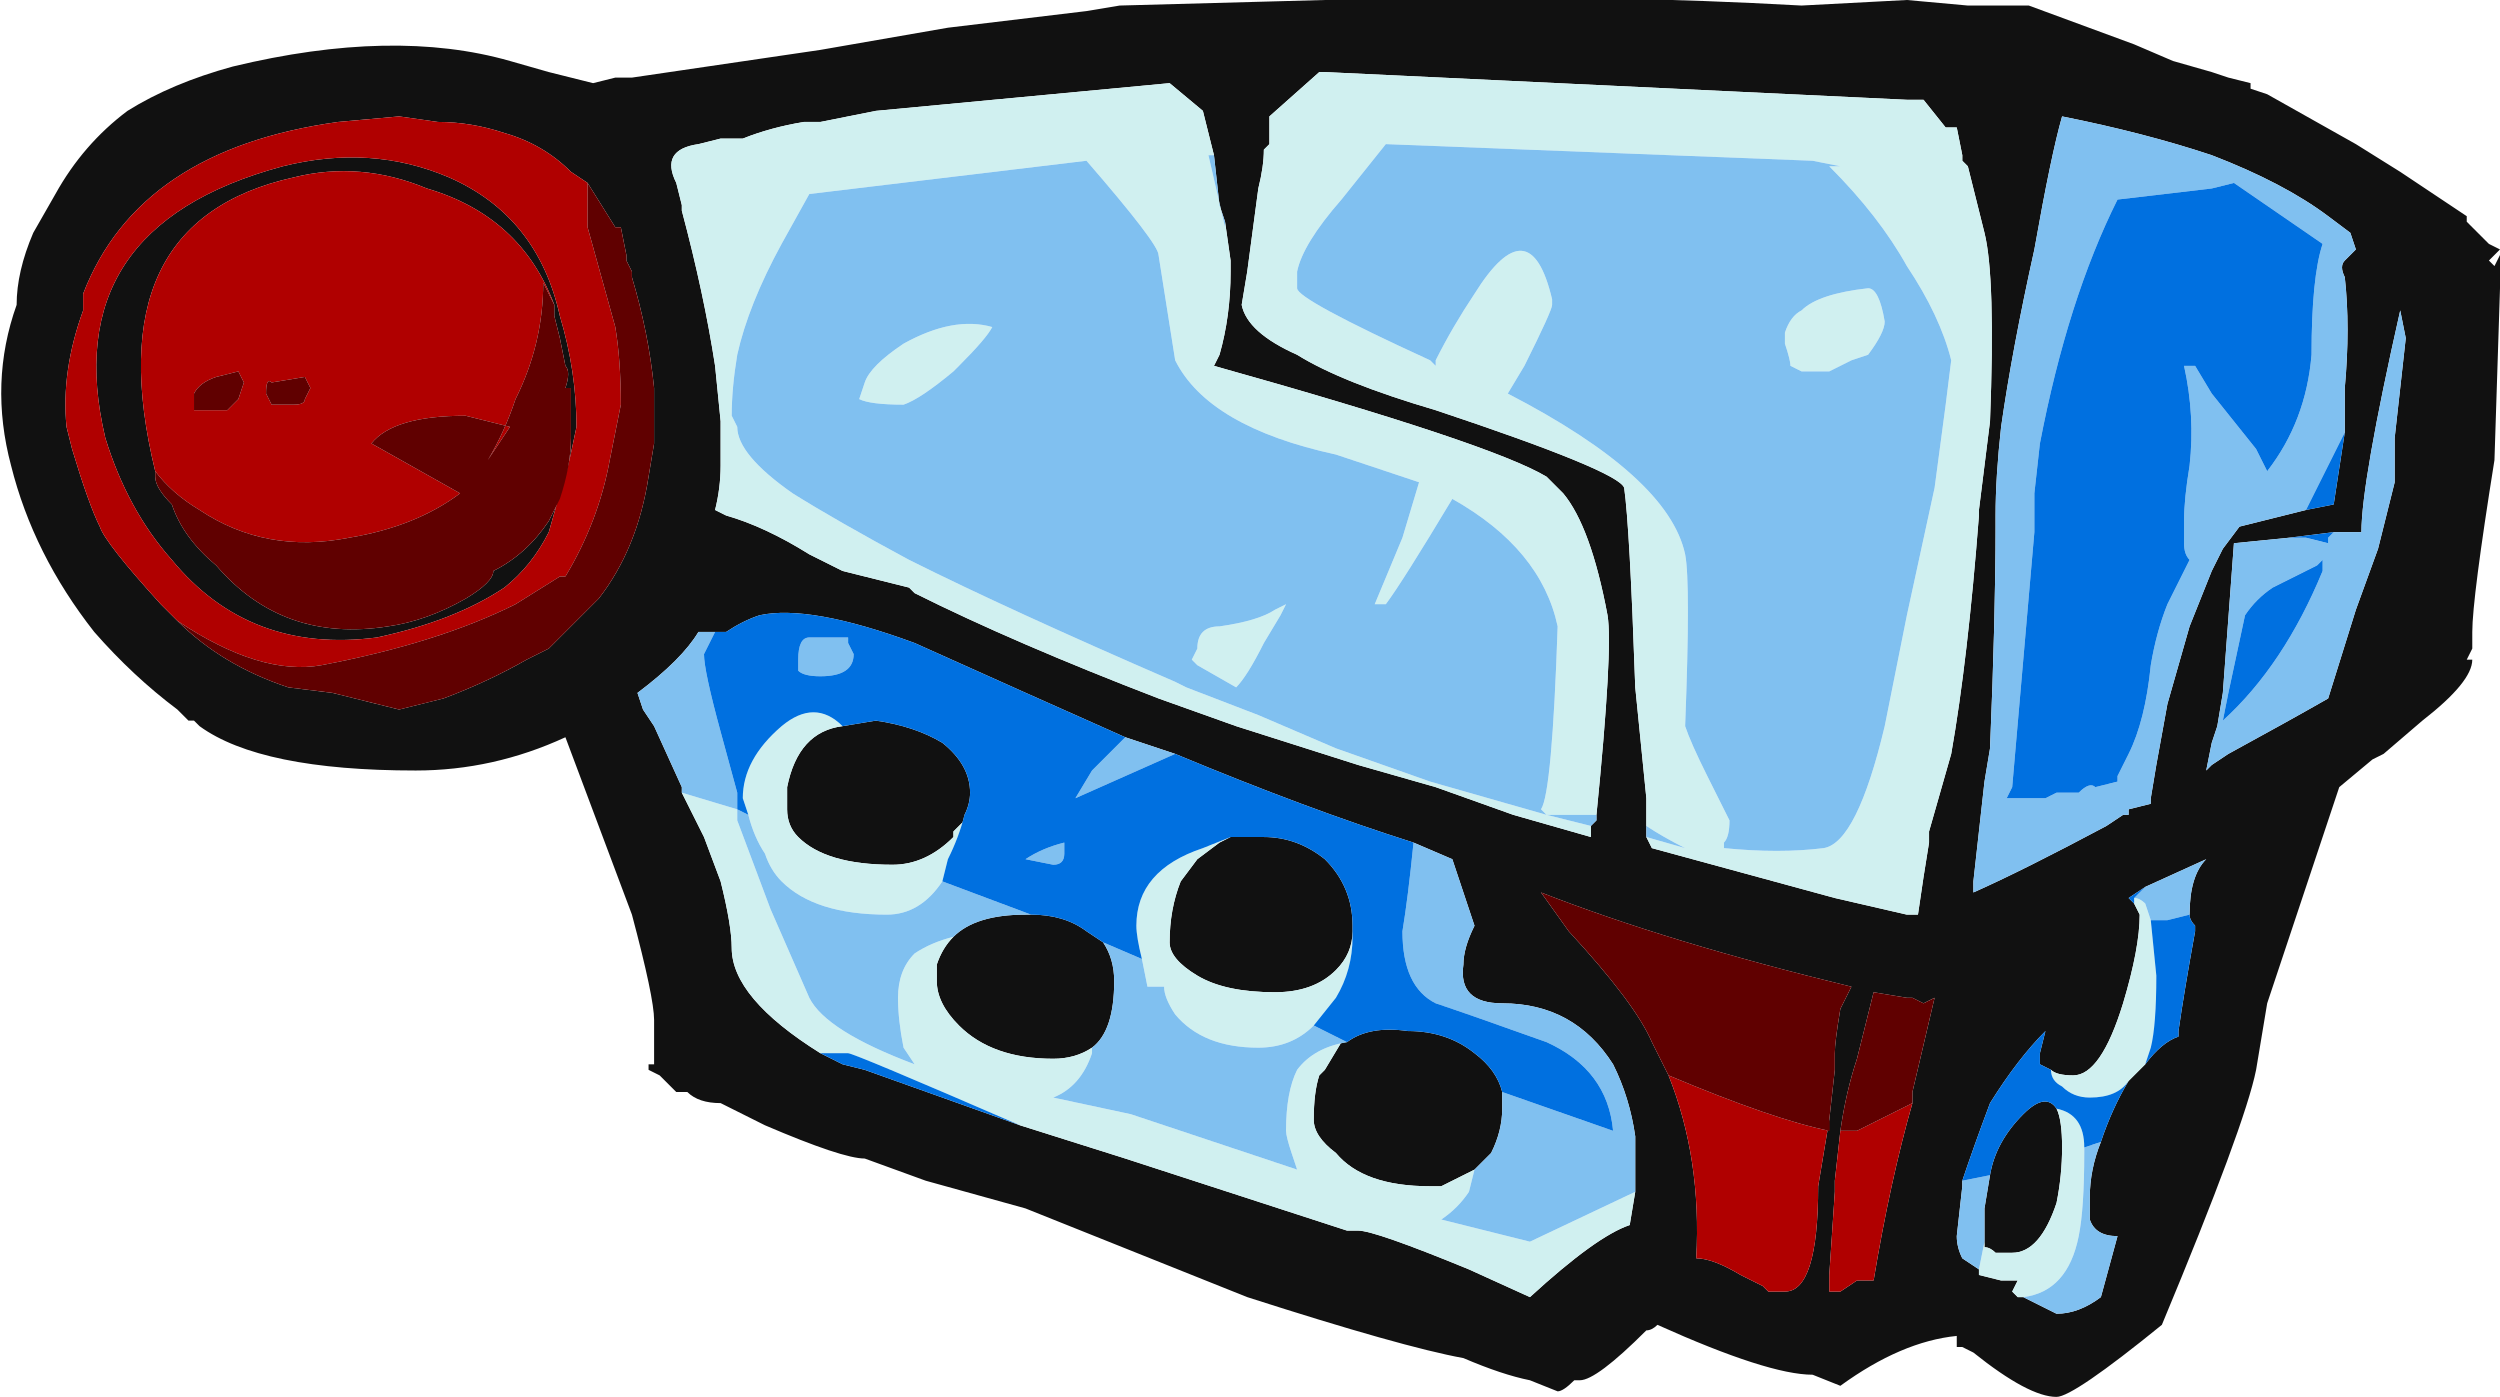 <?xml version="1.0" encoding="UTF-8" standalone="no"?>
<svg xmlns:ffdec="https://www.free-decompiler.com/flash" xmlns:xlink="http://www.w3.org/1999/xlink" ffdec:objectType="frame" height="88.2px" width="157.85px" xmlns="http://www.w3.org/2000/svg">
  <g transform="matrix(1.0, 0.0, 0.0, 1.0, 62.65, 73.85)">
    <use ffdec:characterId="780" height="12.6" transform="matrix(7.0, 0.0, 0.0, 7.0, -62.65, -73.85)" width="22.55" xlink:href="#shape0"/>
  </g>
  <defs>
    <g id="shape0" transform="matrix(1.0, 0.0, 0.0, 1.0, 8.95, 10.55)">
      <path d="M5.9 -3.0 L5.95 -2.9 7.6 -2.45 8.25 -2.3 8.35 -2.3 Q8.4 -2.65 8.45 -2.95 L8.45 -3.05 8.65 -3.75 Q8.8 -4.6 8.9 -5.9 L8.9 -5.95 9.0 -6.75 Q9.05 -8.05 8.95 -8.45 L8.8 -9.05 8.75 -9.1 8.75 -9.15 8.7 -9.4 8.6 -9.4 8.4 -9.65 8.25 -9.65 3.0 -9.9 2.95 -9.9 2.5 -9.5 2.5 -9.25 2.45 -9.2 Q2.45 -9.05 2.4 -8.85 L2.3 -8.1 2.25 -7.8 Q2.3 -7.55 2.75 -7.35 3.15 -7.1 4.0 -6.85 5.65 -6.3 5.7 -6.15 5.75 -5.8 5.8 -4.35 L5.9 -3.35 5.9 -3.1 5.9 -3.0 M8.25 -10.55 L8.8 -10.5 9.35 -10.5 10.3 -10.15 10.65 -10.0 11.0 -9.9 11.15 -9.85 11.35 -9.8 11.35 -9.75 11.5 -9.7 12.3 -9.25 12.7 -9.0 13.3 -8.6 13.3 -8.55 13.5 -8.35 13.6 -8.3 13.5 -8.2 13.55 -8.15 13.6 -8.25 13.6 -7.95 13.55 -6.4 Q13.35 -5.15 13.35 -4.85 L13.35 -4.7 13.3 -4.6 13.35 -4.6 Q13.35 -4.4 12.9 -4.05 L12.55 -3.75 12.45 -3.7 12.15 -3.45 11.5 -1.5 11.4 -0.9 Q11.3 -0.4 10.55 1.4 9.75 2.05 9.6 2.05 9.35 2.05 8.85 1.65 L8.75 1.6 8.7 1.6 8.7 1.5 Q8.2 1.55 7.65 1.95 L7.4 1.85 Q7.0 1.85 6.0 1.4 5.95 1.45 5.9 1.45 5.45 1.9 5.3 1.9 L5.25 1.9 Q5.15 2.0 5.1 2.0 L4.85 1.9 Q4.6 1.85 4.25 1.7 3.7 1.6 2.3 1.15 L0.3 0.35 -0.6 0.1 -1.15 -0.1 Q-1.35 -0.1 -2.05 -0.4 L-2.45 -0.6 Q-2.65 -0.6 -2.75 -0.7 L-2.85 -0.7 -3.0 -0.85 -3.1 -0.9 -3.1 -0.95 -3.05 -0.95 -3.05 -1.35 Q-3.05 -1.55 -3.25 -2.3 L-3.85 -3.9 Q-4.5 -3.6 -5.2 -3.6 -6.6 -3.6 -7.15 -4.0 L-7.2 -4.05 -7.25 -4.05 -7.35 -4.15 Q-7.75 -4.45 -8.1 -4.85 -8.65 -5.55 -8.85 -6.35 -9.05 -7.1 -8.8 -7.8 -8.8 -8.1 -8.65 -8.45 L-8.45 -8.8 Q-8.2 -9.25 -7.8 -9.55 -7.4 -9.8 -6.85 -9.95 -5.4 -10.3 -4.35 -10.0 L-4.0 -9.9 -3.6 -9.8 -3.4 -9.85 -3.25 -9.85 -1.55 -10.1 -0.4 -10.3 0.85 -10.45 1.15 -10.5 3.0 -10.55 4.05 -10.55 Q5.5 -10.6 7.3 -10.5 L8.25 -10.55 M12.2 -6.65 L12.2 -7.05 Q12.25 -7.6 12.2 -8.05 12.15 -8.15 12.2 -8.2 L12.3 -8.3 12.25 -8.45 12.05 -8.6 Q11.65 -8.9 11.0 -9.15 10.4 -9.35 9.65 -9.5 9.55 -9.15 9.4 -8.3 9.2 -7.4 9.1 -6.7 9.05 -6.25 9.05 -5.9 L9.05 -5.8 Q9.05 -5.0 9.0 -3.8 L8.95 -3.5 8.85 -2.6 8.85 -2.5 Q9.3 -2.7 10.05 -3.1 L10.2 -3.2 10.25 -3.2 10.25 -3.25 10.45 -3.3 10.45 -3.35 10.5 -3.65 10.6 -4.2 10.8 -4.9 11.0 -5.4 11.1 -5.6 11.25 -5.8 11.85 -5.95 12.1 -6.0 12.2 -6.65 M2.0 -9.15 L1.9 -9.55 1.6 -9.8 -1.05 -9.55 -1.55 -9.45 -1.7 -9.45 Q-2.0 -9.4 -2.25 -9.3 L-2.45 -9.3 -2.65 -9.25 Q-3.0 -9.2 -2.85 -8.9 L-2.8 -8.7 -2.8 -8.65 Q-2.6 -7.9 -2.5 -7.25 L-2.45 -6.75 -2.45 -6.35 Q-2.45 -6.15 -2.5 -5.95 L-2.4 -5.9 Q-2.05 -5.8 -1.65 -5.55 L-1.35 -5.4 -0.75 -5.25 -0.7 -5.2 Q0.2 -4.75 1.5 -4.25 L2.2 -4.0 3.3 -3.65 4.0 -3.45 4.7 -3.2 5.4 -3.0 5.4 -3.1 5.45 -3.15 5.45 -3.2 Q5.6 -4.7 5.55 -5.0 5.4 -5.8 5.15 -6.1 L5.0 -6.25 Q4.5 -6.55 2.0 -7.25 L2.05 -7.35 Q2.15 -7.7 2.15 -8.1 L2.15 -8.2 2.1 -8.55 2.05 -8.7 2.0 -9.15 M1.2 -3.9 Q0.3 -4.3 -0.7 -4.75 -1.65 -5.1 -2.1 -5.0 -2.25 -4.95 -2.4 -4.85 L-2.5 -4.85 -2.65 -4.85 Q-2.8 -4.6 -3.2 -4.3 L-3.15 -4.15 -3.05 -4.0 -2.8 -3.45 -2.8 -3.4 -2.6 -3.0 -2.45 -2.6 Q-2.35 -2.2 -2.35 -2.0 -2.35 -1.55 -1.55 -1.05 L-1.35 -0.95 -1.15 -0.9 0.25 -0.4 1.2 -0.1 3.2 0.55 3.3 0.55 Q3.45 0.55 4.3 0.9 L4.85 1.15 Q5.45 0.6 5.75 0.5 L5.8 0.2 5.8 -0.3 Q5.75 -0.65 5.6 -0.95 5.25 -1.5 4.6 -1.5 4.2 -1.5 4.25 -1.85 4.25 -2.0 4.35 -2.2 L4.15 -2.8 3.8 -2.95 Q2.85 -3.25 1.65 -3.75 L1.2 -3.9 M-1.35 -4.0 L-1.05 -4.05 Q-0.7 -4.0 -0.45 -3.85 -0.2 -3.65 -0.2 -3.4 -0.2 -3.3 -0.25 -3.2 L-0.25 -3.15 -0.35 -3.05 -0.35 -3.0 Q-0.6 -2.75 -0.9 -2.75 -1.5 -2.75 -1.75 -3.0 -1.85 -3.1 -1.85 -3.25 L-1.85 -3.45 Q-1.75 -3.95 -1.35 -4.0 M0.35 -2.3 Q0.65 -2.3 0.85 -2.15 L1.0 -2.05 Q1.1 -1.9 1.1 -1.7 1.1 -1.25 0.9 -1.1 0.75 -1.0 0.55 -1.0 0.0 -1.0 -0.3 -1.3 -0.5 -1.5 -0.5 -1.7 L-0.5 -1.85 Q-0.45 -2.0 -0.35 -2.1 -0.15 -2.3 0.3 -2.3 L0.35 -2.3 M2.15 -3.0 L2.45 -3.0 Q2.75 -3.0 3.0 -2.8 3.25 -2.55 3.25 -2.2 L3.25 -2.15 Q3.25 -1.95 3.1 -1.8 2.9 -1.6 2.55 -1.6 2.1 -1.6 1.85 -1.75 1.6 -1.9 1.6 -2.05 1.6 -2.35 1.7 -2.6 L1.85 -2.8 2.05 -2.95 2.15 -3.0 M3.2 -1.15 Q3.4 -1.3 3.75 -1.25 4.1 -1.25 4.35 -1.05 4.55 -0.9 4.6 -0.7 L4.6 -0.55 Q4.6 -0.35 4.5 -0.15 L4.35 0.0 4.05 0.15 3.95 0.15 Q3.35 0.15 3.1 -0.15 2.9 -0.3 2.9 -0.45 2.9 -0.7 2.95 -0.85 L3.0 -0.9 3.15 -1.15 3.2 -1.15 M7.55 -0.45 L7.6 -0.9 7.6 -1.05 Q7.6 -1.15 7.65 -1.45 L7.75 -1.65 Q6.1 -2.05 4.95 -2.5 L5.2 -2.15 Q5.8 -1.5 5.95 -1.15 L6.1 -0.85 Q6.4 -0.1 6.35 0.8 6.5 0.8 6.75 0.95 L6.95 1.05 7.0 1.1 7.15 1.1 Q7.45 1.1 7.45 0.15 L7.55 -0.45 M11.7 -5.7 L11.2 -5.65 11.1 -4.3 11.05 -4.0 11.0 -3.85 10.95 -3.6 11.0 -3.65 11.15 -3.75 Q11.7 -4.05 12.05 -4.25 L12.3 -5.05 12.5 -5.6 12.65 -6.2 12.65 -6.6 12.75 -7.5 12.7 -7.75 Q12.35 -6.2 12.35 -5.75 L12.1 -5.75 11.7 -5.7 M8.3 -0.6 L8.3 -0.7 8.5 -1.55 8.4 -1.5 8.3 -1.55 8.25 -1.55 7.95 -1.6 7.8 -1.0 Q7.7 -0.7 7.65 -0.35 L7.6 0.1 7.6 0.2 7.55 0.95 Q7.55 1.05 7.55 1.1 L7.65 1.1 7.8 1.0 7.95 1.0 Q8.1 0.1 8.3 -0.6 M10.4 -0.95 Q10.55 -1.15 10.7 -1.2 L10.7 -1.25 Q10.75 -1.6 10.85 -2.15 L10.85 -2.2 Q10.8 -2.25 10.8 -2.3 10.8 -2.65 10.95 -2.8 L10.4 -2.55 10.25 -2.45 10.3 -2.4 10.35 -2.3 Q10.35 -2.0 10.2 -1.5 10.0 -0.85 9.75 -0.85 9.6 -0.85 9.55 -0.9 L9.45 -0.95 9.45 -1.05 9.5 -1.25 Q9.25 -1.0 9.0 -0.6 8.85 -0.2 8.75 0.1 L8.75 0.15 8.7 0.6 Q8.7 0.7 8.75 0.8 L8.9 0.9 8.9 0.95 9.1 1.0 9.25 1.0 9.2 1.1 9.25 1.15 9.3 1.15 9.6 1.3 Q9.8 1.3 10.0 1.15 L10.15 0.6 Q9.95 0.6 9.9 0.45 L9.9 0.25 Q9.9 0.0 10.0 -0.25 10.1 -0.55 10.25 -0.8 L10.4 -0.95 M9.0 0.05 Q9.05 -0.25 9.3 -0.5 9.5 -0.7 9.6 -0.55 9.65 -0.45 9.65 -0.2 9.65 0.05 9.6 0.3 9.45 0.75 9.2 0.75 L9.05 0.75 Q9.0 0.7 8.95 0.7 L8.95 0.65 8.95 0.35 9.0 0.05 M-3.65 -8.9 L-3.8 -9.0 Q-4.05 -9.25 -4.4 -9.35 -4.7 -9.45 -5.0 -9.45 L-5.35 -9.5 -5.9 -9.45 Q-7.7 -9.2 -8.2 -7.9 L-8.2 -7.75 Q-8.4 -7.2 -8.35 -6.7 L-8.3 -6.5 Q-8.15 -6.0 -8.05 -5.8 -8.0 -5.65 -7.5 -5.1 L-7.35 -4.95 Q-6.95 -4.55 -6.35 -4.35 L-5.95 -4.3 -5.35 -4.15 -4.95 -4.25 Q-4.55 -4.4 -4.2 -4.6 L-4.0 -4.7 -3.55 -5.15 Q-3.2 -5.6 -3.1 -6.25 L-3.05 -6.55 -3.05 -7.05 Q-3.1 -7.55 -3.25 -8.05 L-3.25 -8.1 -3.3 -8.2 -3.3 -8.25 -3.35 -8.5 -3.4 -8.5 -3.65 -8.9 M-7.55 -6.3 L-7.55 -6.25 Q-7.55 -6.15 -7.4 -6.0 -7.3 -5.7 -7.0 -5.45 -6.4 -4.75 -5.45 -4.9 -5.1 -4.95 -4.75 -5.15 -4.5 -5.3 -4.5 -5.4 -4.2 -5.55 -4.0 -5.85 L-3.9 -6.05 Q-3.8 -6.35 -3.8 -6.6 L-3.8 -6.7 Q-3.8 -6.85 -3.8 -7.05 L-3.85 -7.05 Q-3.8 -7.2 -3.85 -7.25 L-3.9 -7.5 -3.95 -7.7 -3.95 -7.8 Q-4.25 -8.6 -5.1 -8.85 -5.7 -9.1 -6.3 -8.95 -8.1 -8.55 -7.55 -6.3 M-3.9 -7.7 Q-3.75 -7.2 -3.75 -6.7 -3.8 -6.45 -3.85 -6.25 L-3.9 -6.1 -4.0 -5.75 Q-4.15 -5.45 -4.4 -5.25 -4.85 -4.95 -5.55 -4.8 -6.7 -4.65 -7.4 -5.5 -7.8 -5.95 -8.0 -6.6 -8.45 -8.5 -6.4 -9.05 -5.6 -9.25 -4.9 -8.95 -4.1 -8.6 -3.9 -7.7" fill="#111111" fill-rule="evenodd" stroke="none"/>
      <path d="M7.65 -9.05 L7.4 -9.1 3.55 -9.25 3.15 -8.75 Q2.8 -8.35 2.75 -8.1 L2.75 -7.95 Q2.75 -7.85 3.95 -7.3 L4.0 -7.25 4.0 -7.3 Q4.15 -7.6 4.35 -7.9 4.85 -8.7 5.05 -7.85 L5.05 -7.8 Q5.05 -7.75 4.8 -7.25 L4.65 -7.0 Q6.1 -6.25 6.25 -5.55 6.3 -5.3 6.25 -4.0 6.3 -3.85 6.45 -3.55 L6.65 -3.15 Q6.65 -3.0 6.6 -2.95 L6.6 -2.9 Q7.1 -2.85 7.5 -2.9 7.8 -2.95 8.05 -4.0 L8.25 -5.0 8.5 -6.15 8.6 -6.9 8.65 -7.3 Q8.55 -7.7 8.25 -8.15 8.0 -8.6 7.55 -9.05 L7.65 -9.05 M5.9 -3.1 L5.9 -3.35 5.8 -4.35 Q5.75 -5.8 5.7 -6.15 5.65 -6.3 4.0 -6.85 3.15 -7.1 2.75 -7.35 2.3 -7.55 2.25 -7.8 L2.3 -8.1 2.4 -8.85 Q2.45 -9.05 2.45 -9.2 L2.5 -9.25 2.5 -9.5 2.95 -9.9 3.0 -9.9 8.25 -9.65 8.4 -9.65 8.6 -9.4 8.7 -9.4 8.75 -9.15 8.75 -9.1 8.8 -9.05 8.95 -8.45 Q9.05 -8.05 9.0 -6.75 L8.9 -5.95 8.9 -5.9 Q8.8 -4.6 8.65 -3.75 L8.45 -3.05 8.45 -2.95 Q8.4 -2.65 8.35 -2.3 L8.25 -2.3 7.6 -2.45 5.95 -2.9 5.9 -3.0 6.25 -2.9 Q6.05 -3.0 5.9 -3.1 M7.15 -7.55 Q7.2 -7.7 7.3 -7.75 7.45 -7.9 7.9 -7.95 8.0 -7.95 8.05 -7.65 8.05 -7.55 7.9 -7.35 L7.75 -7.3 7.55 -7.2 7.3 -7.2 7.2 -7.25 Q7.2 -7.3 7.15 -7.45 L7.15 -7.55 M5.4 -3.1 L5.4 -3.0 4.7 -3.2 4.0 -3.45 3.3 -3.65 2.2 -4.0 1.5 -4.25 Q0.2 -4.75 -0.7 -5.2 L-0.75 -5.25 -1.35 -5.4 -1.65 -5.55 Q-2.05 -5.8 -2.4 -5.9 L-2.5 -5.95 Q-2.45 -6.15 -2.45 -6.35 L-2.45 -6.75 -2.5 -7.25 Q-2.6 -7.9 -2.8 -8.65 L-2.8 -8.7 -2.85 -8.9 Q-3.0 -9.2 -2.65 -9.25 L-2.45 -9.3 -2.25 -9.3 Q-2.0 -9.4 -1.7 -9.45 L-1.55 -9.45 -1.05 -9.55 1.6 -9.8 1.9 -9.55 2.0 -9.15 1.95 -9.15 2.1 -8.5 2.1 -8.55 2.15 -8.2 2.15 -8.1 Q2.15 -7.7 2.05 -7.35 L2.0 -7.25 Q4.5 -6.55 5.0 -6.25 L5.15 -6.1 Q5.4 -5.8 5.55 -5.0 5.6 -4.7 5.45 -3.2 L5.0 -3.2 5.4 -3.1 M1.5 -8.25 Q1.5 -8.35 0.85 -9.1 L-1.65 -8.8 -1.9 -8.35 Q-2.2 -7.8 -2.3 -7.35 -2.35 -7.05 -2.35 -6.8 L-2.3 -6.7 Q-2.3 -6.45 -1.8 -6.1 -1.4 -5.85 -0.75 -5.5 0.15 -5.05 1.65 -4.4 L1.75 -4.35 2.4 -4.1 3.1 -3.8 3.95 -3.5 5.0 -3.2 4.95 -3.25 Q5.05 -3.4 5.1 -4.9 4.95 -5.6 4.15 -6.05 3.7 -5.3 3.55 -5.1 L3.45 -5.1 3.7 -5.7 3.85 -6.2 3.1 -6.45 Q1.95 -6.7 1.65 -7.3 L1.5 -8.25 M-2.2 -3.2 L-2.25 -3.35 Q-2.25 -3.7 -1.9 -4.0 -1.6 -4.25 -1.35 -4.0 -1.75 -3.95 -1.85 -3.45 L-1.85 -3.25 Q-1.85 -3.1 -1.75 -3.0 -1.5 -2.75 -0.9 -2.75 -0.6 -2.75 -0.35 -3.0 L-0.35 -3.05 -0.25 -3.15 -0.25 -3.2 Q-0.3 -3.0 -0.4 -2.8 L-0.45 -2.6 Q-0.65 -2.3 -0.95 -2.3 -1.6 -2.3 -1.9 -2.6 -2.0 -2.7 -2.05 -2.85 -2.15 -3.0 -2.2 -3.2 M1.35 -1.9 Q1.3 -2.1 1.3 -2.2 1.3 -2.7 1.9 -2.9 L2.15 -3.0 2.05 -2.95 1.85 -2.8 1.7 -2.6 Q1.6 -2.35 1.6 -2.05 1.6 -1.9 1.85 -1.75 2.1 -1.6 2.55 -1.6 2.9 -1.6 3.1 -1.8 3.25 -1.95 3.25 -2.15 L3.25 -2.2 3.25 -2.1 Q3.25 -1.8 3.1 -1.55 L2.9 -1.3 Q2.7 -1.1 2.4 -1.1 1.9 -1.1 1.65 -1.4 1.55 -1.55 1.55 -1.65 L1.4 -1.65 1.35 -1.9 M2.45 -4.75 Q2.3 -4.45 2.2 -4.35 L1.85 -4.55 1.8 -4.6 1.85 -4.7 Q1.85 -4.9 2.05 -4.9 2.4 -4.95 2.55 -5.05 L2.65 -5.1 2.6 -5.0 2.45 -4.75 M5.8 0.2 L5.75 0.5 Q5.45 0.6 4.85 1.15 L4.3 0.9 Q3.45 0.55 3.3 0.55 L3.2 0.55 1.2 -0.1 0.25 -0.4 Q-1.25 -1.05 -1.3 -1.05 L-1.55 -1.05 Q-2.35 -1.55 -2.35 -2.0 -2.35 -2.2 -2.45 -2.6 L-2.6 -3.0 -2.8 -3.4 -2.3 -3.25 -2.3 -3.15 -2.0 -2.35 -1.65 -1.55 Q-1.5 -1.25 -0.7 -0.95 L-0.8 -1.1 Q-0.85 -1.35 -0.85 -1.55 -0.85 -1.8 -0.7 -1.95 -0.55 -2.05 -0.35 -2.1 -0.45 -2.0 -0.5 -1.85 L-0.5 -1.7 Q-0.5 -1.5 -0.3 -1.3 0.0 -1.0 0.55 -1.0 0.75 -1.0 0.9 -1.1 L0.9 -1.05 Q0.8 -0.75 0.55 -0.65 L1.25 -0.5 2.75 0.0 2.7 -0.15 Q2.65 -0.3 2.65 -0.35 2.65 -0.7 2.75 -0.9 2.9 -1.1 3.2 -1.15 L3.15 -1.15 3.0 -0.9 2.95 -0.85 Q2.9 -0.7 2.9 -0.45 2.9 -0.3 3.1 -0.15 3.35 0.15 3.95 0.15 L4.05 0.15 4.35 0.0 4.3 0.2 Q4.2 0.35 4.05 0.45 L4.85 0.65 5.8 0.2 M10.45 -2.25 L10.5 -1.75 Q10.5 -1.3 10.45 -1.1 L10.4 -0.95 10.25 -0.8 Q10.15 -0.65 9.9 -0.65 9.75 -0.65 9.65 -0.75 9.55 -0.8 9.55 -0.9 9.6 -0.85 9.75 -0.85 10.0 -0.85 10.2 -1.5 10.35 -2.0 10.35 -2.3 L10.3 -2.4 10.3 -2.45 Q10.35 -2.45 10.4 -2.4 L10.45 -2.25 M9.6 -0.55 Q9.85 -0.5 9.85 -0.2 L9.85 -0.15 Q9.85 0.35 9.8 0.6 9.7 1.1 9.3 1.15 L9.25 1.15 9.2 1.1 9.25 1.0 9.1 1.0 8.9 0.95 8.9 0.9 8.95 0.65 8.95 0.7 Q9.0 0.7 9.05 0.75 L9.2 0.75 Q9.45 0.75 9.6 0.3 9.65 0.05 9.65 -0.2 9.65 -0.45 9.6 -0.55 M-0.8 -7.45 Q-0.35 -7.7 0.0 -7.6 -0.05 -7.5 -0.3 -7.25 L-0.35 -7.2 Q-0.65 -6.95 -0.8 -6.9 -1.1 -6.9 -1.2 -6.95 L-1.15 -7.1 Q-1.1 -7.25 -0.8 -7.45 M-0.65 -1.75 L-0.65 -1.75" fill="#d0f0f0" fill-rule="evenodd" stroke="none"/>
      <path d="M7.65 -9.05 L7.55 -9.05 Q8.0 -8.6 8.25 -8.15 8.55 -7.7 8.65 -7.3 L8.6 -6.9 8.5 -6.15 8.25 -5.0 8.05 -4.0 Q7.8 -2.95 7.5 -2.9 7.1 -2.85 6.6 -2.9 L6.6 -2.95 Q6.65 -3.0 6.65 -3.15 L6.45 -3.55 Q6.3 -3.85 6.25 -4.0 6.3 -5.3 6.25 -5.55 6.1 -6.25 4.65 -7.0 L4.8 -7.25 Q5.05 -7.75 5.05 -7.8 L5.05 -7.85 Q4.85 -8.7 4.35 -7.9 4.15 -7.6 4.0 -7.3 L4.0 -7.25 3.95 -7.3 Q2.75 -7.85 2.75 -7.95 L2.75 -8.1 Q2.8 -8.35 3.15 -8.75 L3.55 -9.25 7.4 -9.1 7.65 -9.05 M5.9 -3.1 Q6.05 -3.0 6.25 -2.9 L5.9 -3.0 5.9 -3.1 M7.15 -7.55 L7.15 -7.45 Q7.2 -7.3 7.2 -7.25 L7.3 -7.2 7.55 -7.2 7.75 -7.3 7.9 -7.35 Q8.05 -7.55 8.05 -7.65 8.0 -7.95 7.9 -7.95 7.45 -7.9 7.3 -7.75 7.2 -7.7 7.15 -7.55 M11.0 -8.85 L10.15 -8.75 Q9.7 -7.85 9.45 -6.55 L9.4 -6.1 9.4 -5.75 9.2 -3.45 9.15 -3.35 9.5 -3.35 9.6 -3.4 9.8 -3.4 Q9.9 -3.5 9.95 -3.45 L10.15 -3.5 10.15 -3.55 10.25 -3.75 Q10.4 -4.05 10.45 -4.55 10.5 -4.85 10.6 -5.1 10.7 -5.3 10.8 -5.5 10.75 -5.55 10.75 -5.65 10.75 -5.75 10.75 -5.85 10.75 -6.05 10.8 -6.35 10.85 -6.8 10.75 -7.25 L10.85 -7.25 11.0 -7.0 11.4 -6.5 11.5 -6.3 Q11.85 -6.75 11.9 -7.35 11.9 -8.05 12.0 -8.35 L11.2 -8.9 11.0 -8.85 M11.85 -5.95 L11.25 -5.8 11.1 -5.6 11.0 -5.4 10.8 -4.9 10.6 -4.2 10.5 -3.65 10.45 -3.35 10.45 -3.3 10.25 -3.25 10.25 -3.2 10.2 -3.2 10.05 -3.1 Q9.3 -2.7 8.85 -2.5 L8.85 -2.6 8.95 -3.5 9.0 -3.8 Q9.05 -5.0 9.05 -5.8 L9.05 -5.9 Q9.05 -6.25 9.1 -6.7 9.2 -7.4 9.4 -8.3 9.55 -9.15 9.65 -9.5 10.4 -9.35 11.0 -9.15 11.65 -8.9 12.05 -8.6 L12.25 -8.45 12.3 -8.3 12.2 -8.2 Q12.15 -8.15 12.2 -8.05 12.25 -7.6 12.2 -7.05 L12.2 -6.65 11.85 -5.95 M5.4 -3.1 L5.0 -3.2 5.45 -3.2 5.45 -3.15 5.4 -3.1 M2.1 -8.55 L2.1 -8.5 1.95 -9.15 2.0 -9.15 2.05 -8.7 2.1 -8.55 M1.5 -8.25 L1.65 -7.3 Q1.95 -6.7 3.1 -6.45 L3.85 -6.2 3.7 -5.7 3.45 -5.1 3.55 -5.1 Q3.7 -5.3 4.15 -6.05 4.95 -5.6 5.1 -4.9 5.05 -3.4 4.95 -3.25 L5.0 -3.2 3.95 -3.5 3.1 -3.8 2.4 -4.1 1.75 -4.35 1.65 -4.4 Q0.15 -5.05 -0.75 -5.5 -1.4 -5.85 -1.8 -6.1 -2.3 -6.45 -2.3 -6.7 L-2.35 -6.8 Q-2.35 -7.05 -2.3 -7.35 -2.2 -7.8 -1.9 -8.35 L-1.65 -8.8 0.85 -9.1 Q1.5 -8.35 1.5 -8.25 M1.65 -3.75 L0.75 -3.35 0.9 -3.6 1.2 -3.9 1.65 -3.75 M-2.5 -4.85 L-2.6 -4.65 Q-2.6 -4.5 -2.45 -3.95 L-2.3 -3.4 -2.3 -3.25 -2.2 -3.2 Q-2.15 -3.0 -2.05 -2.85 -2.0 -2.7 -1.9 -2.6 -1.6 -2.3 -0.95 -2.3 -0.65 -2.3 -0.45 -2.6 L0.35 -2.3 0.3 -2.3 Q-0.15 -2.3 -0.35 -2.1 -0.55 -2.05 -0.7 -1.95 -0.85 -1.8 -0.85 -1.55 -0.85 -1.35 -0.8 -1.1 L-0.7 -0.95 Q-1.5 -1.25 -1.65 -1.55 L-2.0 -2.35 -2.3 -3.15 -2.3 -3.25 -2.8 -3.4 -2.8 -3.45 -3.05 -4.0 -3.15 -4.15 -3.2 -4.3 Q-2.8 -4.6 -2.65 -4.85 L-2.5 -4.85 M1.0 -2.05 L1.35 -1.9 1.4 -1.65 1.55 -1.65 Q1.55 -1.55 1.65 -1.4 1.9 -1.1 2.4 -1.1 2.7 -1.1 2.9 -1.3 L3.2 -1.15 Q2.9 -1.1 2.75 -0.9 2.65 -0.7 2.65 -0.35 2.65 -0.3 2.7 -0.15 L2.75 0.0 1.25 -0.5 0.55 -0.65 Q0.8 -0.75 0.9 -1.05 L0.9 -1.1 Q1.1 -1.25 1.1 -1.7 1.1 -1.9 1.0 -2.05 M4.6 -0.7 L5.6 -0.35 Q5.55 -0.9 5.0 -1.15 4.3 -1.4 4.0 -1.5 3.7 -1.65 3.7 -2.15 3.75 -2.45 3.8 -2.95 L4.15 -2.8 4.35 -2.2 Q4.25 -2.0 4.25 -1.85 4.2 -1.5 4.6 -1.5 5.25 -1.5 5.6 -0.95 5.75 -0.65 5.8 -0.3 L5.8 0.2 4.85 0.65 4.05 0.45 Q4.2 0.35 4.3 0.2 L4.35 0.0 4.5 -0.15 Q4.6 -0.35 4.6 -0.55 L4.6 -0.7 M2.45 -4.75 L2.6 -5.0 2.65 -5.1 2.55 -5.05 Q2.4 -4.95 2.05 -4.9 1.85 -4.9 1.85 -4.7 L1.8 -4.6 1.85 -4.55 2.2 -4.35 Q2.3 -4.45 2.45 -4.75 M0.65 -2.95 L0.65 -2.85 Q0.65 -2.75 0.55 -2.75 L0.3 -2.8 Q0.45 -2.9 0.65 -2.95 M11.3 -5.0 L11.15 -4.3 11.1 -4.05 Q11.65 -4.55 12.0 -5.4 L12.0 -5.5 11.95 -5.45 11.55 -5.25 Q11.4 -5.15 11.3 -5.0 M12.1 -5.75 L12.35 -5.75 Q12.35 -6.2 12.7 -7.75 L12.75 -7.5 12.65 -6.6 12.65 -6.2 12.5 -5.6 12.3 -5.05 12.05 -4.25 Q11.7 -4.05 11.15 -3.75 L11.0 -3.65 10.95 -3.6 11.0 -3.85 11.05 -4.0 11.1 -4.3 11.2 -5.65 11.7 -5.7 11.85 -5.7 12.05 -5.65 12.05 -5.7 12.1 -5.75 M10.8 -2.3 L10.6 -2.25 10.45 -2.25 10.4 -2.4 Q10.35 -2.45 10.3 -2.45 L10.4 -2.55 10.95 -2.8 Q10.8 -2.65 10.8 -2.3 M8.75 0.1 L9.0 0.05 8.95 0.35 8.95 0.65 8.9 0.9 8.75 0.8 Q8.7 0.7 8.7 0.6 L8.75 0.15 8.75 0.1 M9.85 -0.2 L10.0 -0.25 Q9.9 0.0 9.9 0.25 L9.9 0.45 Q9.95 0.6 10.15 0.6 L10.0 1.15 Q9.8 1.3 9.6 1.3 L9.3 1.15 Q9.7 1.1 9.8 0.6 9.85 0.35 9.85 -0.15 L9.85 -0.2 M-0.8 -7.45 Q-1.1 -7.25 -1.15 -7.1 L-1.2 -6.95 Q-1.1 -6.9 -0.8 -6.9 -0.65 -6.95 -0.35 -7.2 L-0.3 -7.25 Q-0.05 -7.5 0.0 -7.6 -0.35 -7.7 -0.8 -7.45 M-1.75 -4.5 L-1.75 -4.6 Q-1.75 -4.8 -1.65 -4.8 L-1.3 -4.8 -1.3 -4.75 -1.25 -4.65 Q-1.25 -4.45 -1.55 -4.45 -1.7 -4.45 -1.75 -4.5" fill="#80c0f0" fill-rule="evenodd" stroke="none"/>
      <path d="M11.0 -8.85 L11.2 -8.9 12.0 -8.35 Q11.9 -8.05 11.9 -7.35 11.85 -6.75 11.5 -6.3 L11.4 -6.5 11.0 -7.0 10.85 -7.25 10.75 -7.25 Q10.85 -6.8 10.8 -6.35 10.75 -6.05 10.75 -5.85 10.75 -5.75 10.75 -5.65 10.75 -5.55 10.8 -5.5 10.7 -5.3 10.6 -5.1 10.5 -4.85 10.45 -4.55 10.4 -4.05 10.25 -3.75 L10.15 -3.55 10.15 -3.5 9.95 -3.45 Q9.9 -3.5 9.8 -3.4 L9.6 -3.4 9.5 -3.35 9.15 -3.35 9.2 -3.45 9.4 -5.75 9.4 -6.1 9.45 -6.55 Q9.7 -7.85 10.15 -8.75 L11.0 -8.85 M11.85 -5.95 L12.2 -6.65 12.1 -6.0 11.85 -5.95 M1.2 -3.9 L0.9 -3.6 0.75 -3.35 1.65 -3.75 Q2.85 -3.25 3.8 -2.95 3.75 -2.45 3.7 -2.15 3.7 -1.65 4.0 -1.5 4.3 -1.4 5.0 -1.15 5.55 -0.9 5.6 -0.35 L4.6 -0.7 Q4.55 -0.9 4.35 -1.05 4.1 -1.25 3.75 -1.25 3.4 -1.3 3.2 -1.15 L2.9 -1.3 3.1 -1.55 Q3.25 -1.8 3.25 -2.1 L3.25 -2.2 Q3.25 -2.55 3.0 -2.8 2.75 -3.0 2.45 -3.0 L2.15 -3.0 1.9 -2.9 Q1.3 -2.7 1.3 -2.2 1.3 -2.1 1.35 -1.9 L1.0 -2.05 0.85 -2.15 Q0.65 -2.3 0.35 -2.3 L-0.45 -2.6 -0.4 -2.8 Q-0.3 -3.0 -0.25 -3.2 -0.2 -3.3 -0.2 -3.4 -0.2 -3.65 -0.45 -3.85 -0.7 -4.0 -1.05 -4.05 L-1.35 -4.0 Q-1.6 -4.25 -1.9 -4.0 -2.25 -3.7 -2.25 -3.35 L-2.2 -3.2 -2.3 -3.25 -2.3 -3.4 -2.45 -3.95 Q-2.6 -4.5 -2.6 -4.65 L-2.5 -4.85 -2.4 -4.85 Q-2.25 -4.95 -2.1 -5.0 -1.65 -5.1 -0.7 -4.75 0.3 -4.3 1.2 -3.9 M0.65 -2.95 Q0.45 -2.9 0.3 -2.8 L0.55 -2.75 Q0.65 -2.75 0.65 -2.85 L0.65 -2.95 M-1.55 -1.05 L-1.3 -1.05 Q-1.25 -1.05 0.25 -0.4 L-1.15 -0.9 -1.35 -0.95 -1.55 -1.05 M11.3 -5.0 Q11.4 -5.15 11.55 -5.25 L11.95 -5.45 12.0 -5.5 12.0 -5.4 Q11.65 -4.55 11.1 -4.05 L11.15 -4.3 11.3 -5.0 M12.1 -5.75 L12.05 -5.7 12.05 -5.65 11.85 -5.7 11.7 -5.7 12.1 -5.75 M10.45 -2.25 L10.6 -2.25 10.8 -2.3 Q10.8 -2.25 10.85 -2.2 L10.85 -2.15 Q10.75 -1.6 10.7 -1.25 L10.7 -1.2 Q10.55 -1.15 10.4 -0.95 L10.45 -1.1 Q10.5 -1.3 10.5 -1.75 L10.45 -2.25 M10.4 -2.55 L10.3 -2.45 10.3 -2.4 10.25 -2.45 10.4 -2.55 M9.55 -0.9 Q9.55 -0.8 9.65 -0.75 9.75 -0.65 9.9 -0.65 10.15 -0.65 10.25 -0.8 10.1 -0.55 10.0 -0.25 L9.85 -0.2 Q9.85 -0.5 9.6 -0.55 9.5 -0.7 9.3 -0.5 9.05 -0.25 9.0 0.05 L8.75 0.1 Q8.85 -0.2 9.0 -0.6 9.25 -1.0 9.5 -1.25 L9.45 -1.05 9.45 -0.95 9.55 -0.9 M-1.75 -4.5 Q-1.7 -4.45 -1.55 -4.45 -1.25 -4.45 -1.25 -4.65 L-1.3 -4.75 -1.3 -4.8 -1.65 -4.8 Q-1.75 -4.8 -1.75 -4.6 L-1.75 -4.5 M-3.2 -4.3 L-3.15 -4.15 -3.2 -4.3 M-0.65 -1.75 L-0.65 -1.75" fill="#0070e0" fill-rule="evenodd" stroke="none"/>
      <path d="M6.1 -0.85 Q7.05 -0.45 7.55 -0.35 L7.55 -0.45 7.45 0.15 Q7.45 1.1 7.15 1.1 L7.0 1.1 6.95 1.05 6.75 0.95 Q6.5 0.8 6.35 0.8 6.4 -0.1 6.1 -0.85 M7.65 -0.35 L7.8 -0.35 8.3 -0.6 Q8.1 0.1 7.95 1.0 L7.8 1.0 7.65 1.1 7.55 1.1 Q7.55 1.05 7.55 0.95 L7.6 0.2 7.6 0.1 7.65 -0.35 M-7.35 -4.95 L-7.5 -5.1 Q-8.0 -5.65 -8.05 -5.8 -8.15 -6.0 -8.3 -6.5 L-8.35 -6.7 Q-8.4 -7.2 -8.2 -7.75 L-8.2 -7.9 Q-7.7 -9.2 -5.9 -9.45 L-5.35 -9.5 -5.0 -9.45 Q-4.7 -9.45 -4.4 -9.35 -4.05 -9.25 -3.8 -9.0 L-3.65 -8.9 -3.65 -8.5 -3.4 -7.6 Q-3.35 -7.3 -3.35 -6.9 L-3.45 -6.4 Q-3.55 -5.85 -3.85 -5.35 L-3.9 -5.35 -4.3 -5.1 Q-5.0 -4.75 -6.05 -4.55 -6.6 -4.45 -7.35 -4.95 M-7.55 -6.3 Q-8.1 -8.55 -6.3 -8.95 -5.7 -9.1 -5.1 -8.85 -4.25 -8.6 -3.95 -7.8 L-4.05 -8.0 Q-4.05 -7.45 -4.3 -6.95 -4.4 -6.65 -4.55 -6.4 L-4.35 -6.7 -4.75 -6.8 Q-5.4 -6.8 -5.6 -6.55 L-4.8 -6.1 Q-5.2 -5.8 -5.8 -5.7 -6.55 -5.55 -7.15 -5.95 -7.4 -6.1 -7.55 -6.3 M-3.9 -7.7 Q-4.1 -8.6 -4.9 -8.95 -5.6 -9.25 -6.4 -9.05 -8.45 -8.5 -8.0 -6.6 -7.8 -5.95 -7.4 -5.5 -6.7 -4.65 -5.55 -4.8 -4.85 -4.95 -4.4 -5.25 -4.15 -5.45 -4.0 -5.75 L-3.9 -6.1 -3.85 -6.25 Q-3.8 -6.45 -3.75 -6.7 -3.75 -7.2 -3.9 -7.7 M-6.2 -7.15 L-6.5 -7.1 Q-6.55 -7.15 -6.55 -7.0 L-6.5 -6.9 -6.3 -6.9 Q-6.2 -6.9 -6.2 -6.95 L-6.15 -7.05 -6.2 -7.15 M-6.75 -7.1 L-6.8 -7.2 -7.0 -7.15 Q-7.15 -7.1 -7.2 -7.0 L-7.2 -6.85 Q-7.1 -6.85 -6.9 -6.85 L-6.8 -6.95 -6.75 -7.1" fill="#b00000" fill-rule="evenodd" stroke="none"/>
      <path d="M6.1 -0.85 L5.95 -1.15 Q5.8 -1.5 5.2 -2.15 L4.95 -2.5 Q6.1 -2.05 7.75 -1.65 L7.65 -1.45 Q7.6 -1.15 7.6 -1.05 L7.6 -0.9 7.55 -0.45 7.55 -0.35 Q7.05 -0.45 6.1 -0.85 M7.65 -0.35 Q7.7 -0.7 7.8 -1.0 L7.95 -1.6 8.25 -1.55 8.3 -1.55 8.4 -1.5 8.5 -1.55 8.3 -0.7 8.3 -0.6 7.8 -0.35 7.65 -0.35 M-3.65 -8.9 L-3.4 -8.5 -3.35 -8.5 -3.3 -8.25 -3.3 -8.2 -3.25 -8.1 -3.25 -8.05 Q-3.1 -7.55 -3.05 -7.05 L-3.05 -6.55 -3.1 -6.25 Q-3.2 -5.6 -3.55 -5.15 L-4.0 -4.7 -4.2 -4.6 Q-4.55 -4.4 -4.95 -4.25 L-5.35 -4.15 -5.95 -4.3 -6.35 -4.35 Q-6.95 -4.55 -7.35 -4.95 -6.6 -4.45 -6.05 -4.55 -5.0 -4.75 -4.3 -5.1 L-3.9 -5.35 -3.85 -5.35 Q-3.55 -5.85 -3.45 -6.4 L-3.35 -6.9 Q-3.35 -7.3 -3.4 -7.6 L-3.65 -8.5 -3.65 -8.9 M-3.95 -7.8 L-3.95 -7.7 -3.9 -7.5 -3.85 -7.25 Q-3.8 -7.2 -3.85 -7.05 L-3.8 -7.05 Q-3.8 -6.85 -3.8 -6.7 L-3.8 -6.6 Q-3.8 -6.35 -3.9 -6.05 L-4.0 -5.85 Q-4.2 -5.55 -4.5 -5.4 -4.5 -5.3 -4.75 -5.15 -5.1 -4.95 -5.45 -4.9 -6.4 -4.75 -7.0 -5.45 -7.3 -5.7 -7.4 -6.0 -7.55 -6.15 -7.55 -6.25 L-7.55 -6.3 Q-7.4 -6.1 -7.15 -5.95 -6.55 -5.55 -5.8 -5.7 -5.2 -5.8 -4.8 -6.1 L-5.6 -6.55 Q-5.4 -6.8 -4.75 -6.8 L-4.35 -6.7 -4.55 -6.4 Q-4.4 -6.65 -4.3 -6.95 -4.05 -7.45 -4.05 -8.0 L-3.95 -7.8 M-6.75 -7.1 L-6.8 -6.95 -6.9 -6.85 Q-7.1 -6.85 -7.2 -6.85 L-7.2 -7.0 Q-7.15 -7.1 -7.0 -7.15 L-6.8 -7.2 -6.75 -7.1 M-6.2 -7.15 L-6.15 -7.05 -6.2 -6.95 Q-6.2 -6.9 -6.3 -6.9 L-6.5 -6.9 -6.55 -7.0 Q-6.55 -7.15 -6.5 -7.1 L-6.2 -7.15" fill="#600000" fill-rule="evenodd" stroke="none"/>
    </g>
  </defs>
</svg>
